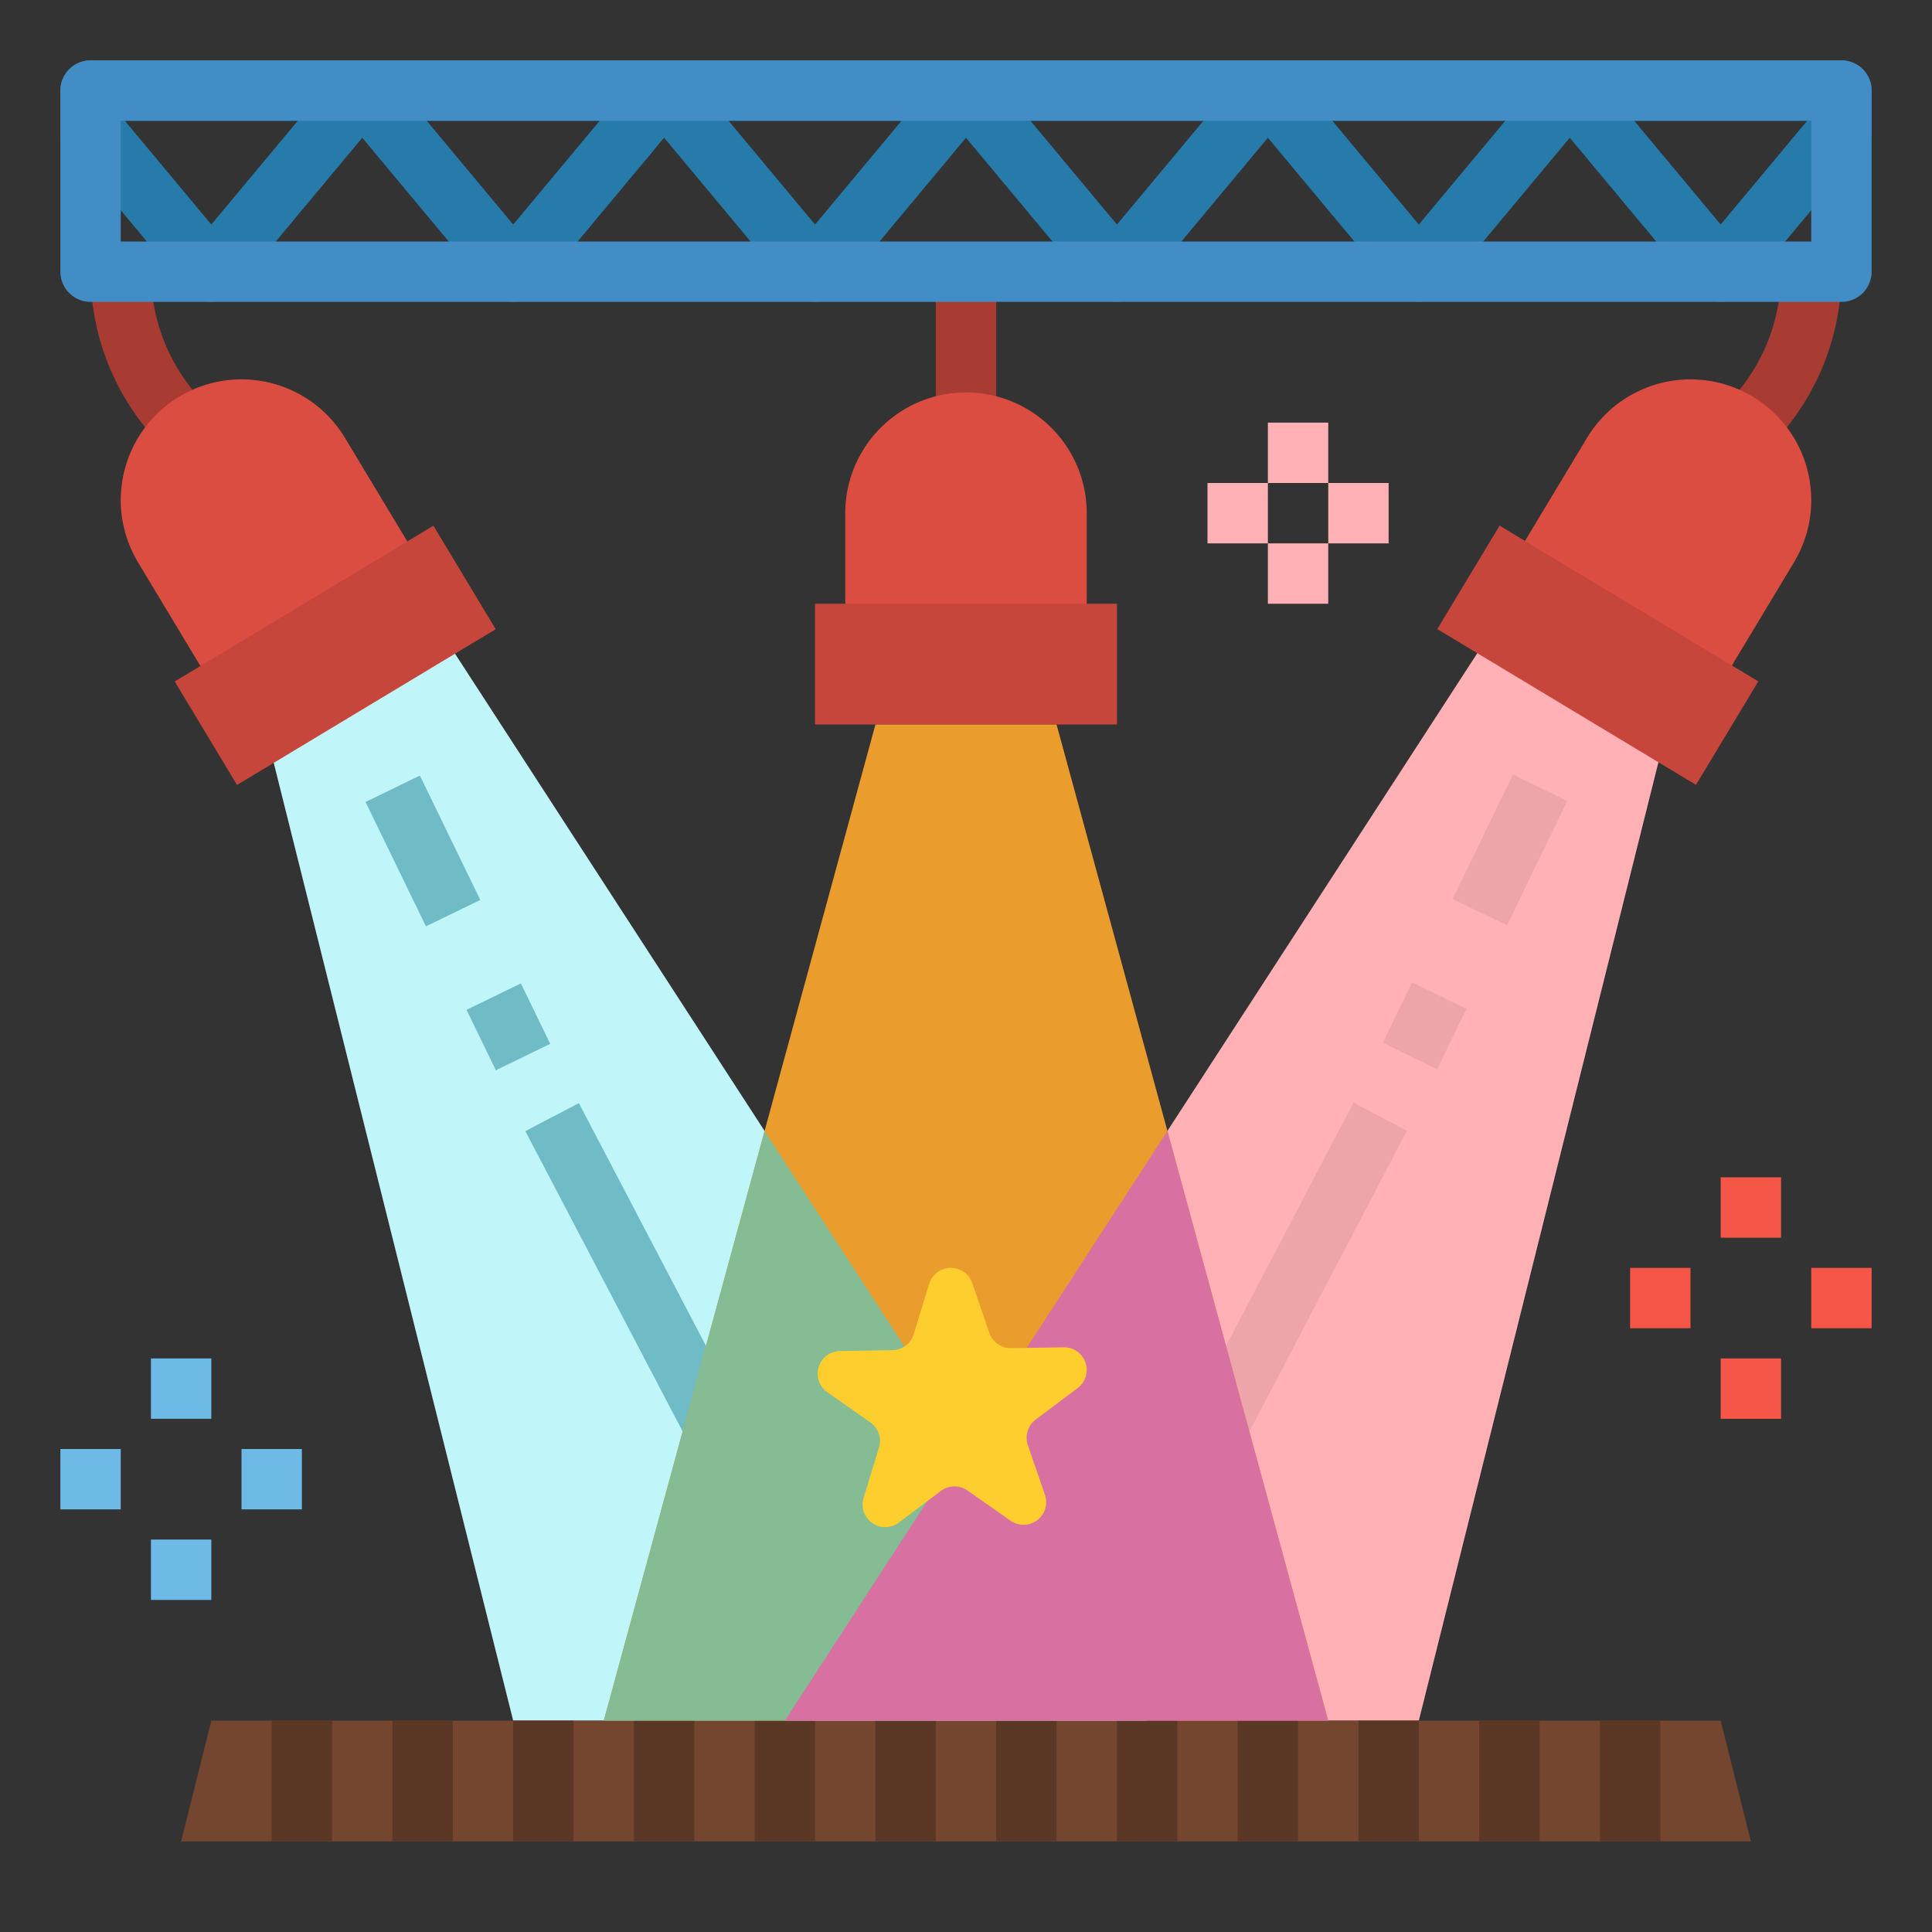<svg height="512" viewBox="0 0 512 512" width="512" xmlns="http://www.w3.org/2000/svg"><rect x="0" y="0" width="512" height="512" fill="#333333" stroke="none"/><g id="flat"><path d="m248 72h16v40h-16z" fill="#a83b32"/><path d="m461.657 125.657-11.314-11.314 7.03-7.03a49.613 49.613 0 0 0 14.627-35.313h16a65.511 65.511 0 0 1 -19.314 46.628z" fill="#a83b32"/><path d="m50.343 125.657-7.029-7.029a65.511 65.511 0 0 1 -19.314-46.628h16a49.613 49.613 0 0 0 14.627 35.313l7.03 7.03z" fill="#a83b32"/><path d="m488 16h-464a8 8 0 0 0 -8 8v12.5l16 19.2 6.92 8.3 10.93 13.12a8.006 8.006 0 0 0 12.3 0l10.93-13.12 22.92-27.5 22.92 27.5 10.93 13.12a8.006 8.006 0 0 0 12.3 0l10.93-13.12 22.92-27.5 22.92 27.5 10.93 13.12a8.006 8.006 0 0 0 12.3 0l10.93-13.12 22.92-27.5 22.92 27.5 10.93 13.12a8.006 8.006 0 0 0 12.3 0l10.93-13.12 22.92-27.5 22.92 27.5 10.93 13.12a8.006 8.006 0 0 0 12.3 0l10.93-13.12 22.92-27.5 22.92 27.5 10.93 13.12a8.006 8.006 0 0 0 12.3 0l10.93-13.12 6.92-8.3 16-19.2v-12.5a8 8 0 0 0 -8-8zm-432 43.5-22.92-27.5h45.84zm80 0-22.92-27.5h45.84zm80 0-22.92-27.5h45.84zm80 0-22.92-27.5h45.84zm80 0-22.92-27.5h45.84zm80 0-22.92-27.5h45.84z" fill="#277baa"/><path d="m288 160-32 8-32-8v-24a32 32 0 0 1 32-32 32 32 0 0 1 32 32z" fill="#dc4d41"/><path d="m216 160h80v32h-80z" fill="#c7463b"/><path d="m107.923 143.456-19.923 24.544-34.913 8.457-16.5-27.418a32 32 0 0 1 10.913-43.918 32 32 0 0 1 43.919 10.917z" fill="#dc4d41"/><path d="m72 200 64 256h168l-192-296z" fill="#c0f5f9"/><path d="m161.683 290.243h15.999v100.849h-15.999z" fill="#6fbbc6" transform="matrix(.886 -.464 .464 .886 -138.7 117.627)"/><path d="m126.628 263.106h16v17.788h-16z" fill="#6fbbc6" transform="matrix(.9 -.437 .437 .9 -105.309 86.154)"/><path d="m104 207.101h16v36.622h-16z" fill="#6fbbc6" transform="matrix(.9 -.437 .437 .9 -87.228 71.585)"/><path d="m404.077 143.456 19.923 24.544 34.913 8.457 16.5-27.418a32 32 0 0 0 -10.913-43.918 32 32 0 0 0 -43.919 10.917z" fill="#dc4d41"/><path d="m440 200-64 256h-168l192-296z" fill="#ffb1b5"/><path d="m292.996 332h99.342v15.999h-99.342z" fill="#eea5a9" transform="matrix(.464 -.886 .886 .464 -117.515 485.784)"/><path d="m368.478 264h17.788v16h-17.788z" fill="#eea5a9" transform="matrix(.437 -.9 .9 .437 -32.164 492.621)"/><path d="m381.689 217.412h36.622v16h-36.622z" fill="#eea5a9" transform="matrix(.437 -.9 .9 .437 22.485 486.741)"/><path d="m336 112h16v16h-16z" fill="#ffb1b5"/><path d="m320 128h16v16h-16z" fill="#ffb1b5"/><path d="m352 128h16v16h-16z" fill="#ffb1b5"/><path d="m336 144h16v16h-16z" fill="#ffb1b5"/><path d="m456 312h16v16h-16z" fill="#f55648"/><path d="m432 336h16v16h-16z" fill="#f55648"/><path d="m480 336h16v16h-16z" fill="#f55648"/><path d="m456 360h16v16h-16z" fill="#f55648"/><path d="m40 360h16v16h-16z" fill="#6cbae5"/><path d="m16 384h16v16h-16z" fill="#6cbae5"/><path d="m64 384h16v16h-16z" fill="#6cbae5"/><path d="m40 408h16v16h-16z" fill="#6cbae5"/><path d="m352 456h-192l42.62-156.29 29.38-107.71h48l29.38 107.71z" fill="#ea9d2d"/><path d="m48.755 157.666h80v32h-80z" fill="#c7463b" transform="matrix(.857 -.516 .516 .857 -76.839 70.634)"/><path d="m407.245 133.666h32v80h-32z" fill="#c7463b" transform="matrix(.516 -.857 .857 .516 56.206 446.755)"/><path d="m488 16h-464a8 8 0 0 0 -8 8v48a8 8 0 0 0 8 8h464a8 8 0 0 0 8-8v-48a8 8 0 0 0 -8-8zm-8 48h-448v-32h448z" fill="#428dc5"/><path d="m464 488h-416l8-32h400z" fill="#744630"/><g fill="#5b3726"><path d="m72 456h16v32h-16z"/><path d="m104 456h16v32h-16z"/><path d="m136 456h16v32h-16z"/><path d="m168 456h16v32h-16z"/><path d="m200 456h16v32h-16z"/><path d="m232 456h16v32h-16z"/><path d="m264 456h16v32h-16z"/><path d="m296 456h16v32h-16z"/><path d="m328 456h16v32h-16z"/><path d="m360 456h16v32h-16z"/><path d="m392 456h16v32h-16z"/><path d="m424 456h16v32h-16z"/></g><path d="m304 456h-144l42.62-156.29z" fill="#85bc94"/><path d="m352 456h-144l48-74 53.38-82.29z" fill="#d970a2"/><path d="m257.653 340.051 4.527 13.18a6 6 0 0 0 5.774 4.05l13.933-.233a6 6 0 0 1 3.708 10.794l-11.136 8.378a6 6 0 0 0 -2.067 6.743l4.526 13.18a6 6 0 0 1 -9.118 6.857l-11.409-8a6 6 0 0 0 -7.052.118l-11.139 8.382a6 6 0 0 1 -9.343-6.554l4.084-13.323a6 6 0 0 0 -2.291-6.671l-11.409-8a6 6 0 0 1 3.346-10.912l13.933-.232a6 6 0 0 0 5.636-4.241l4.085-13.323a6 6 0 0 1 11.412-.193z" fill="#fece2f"/></g></svg>